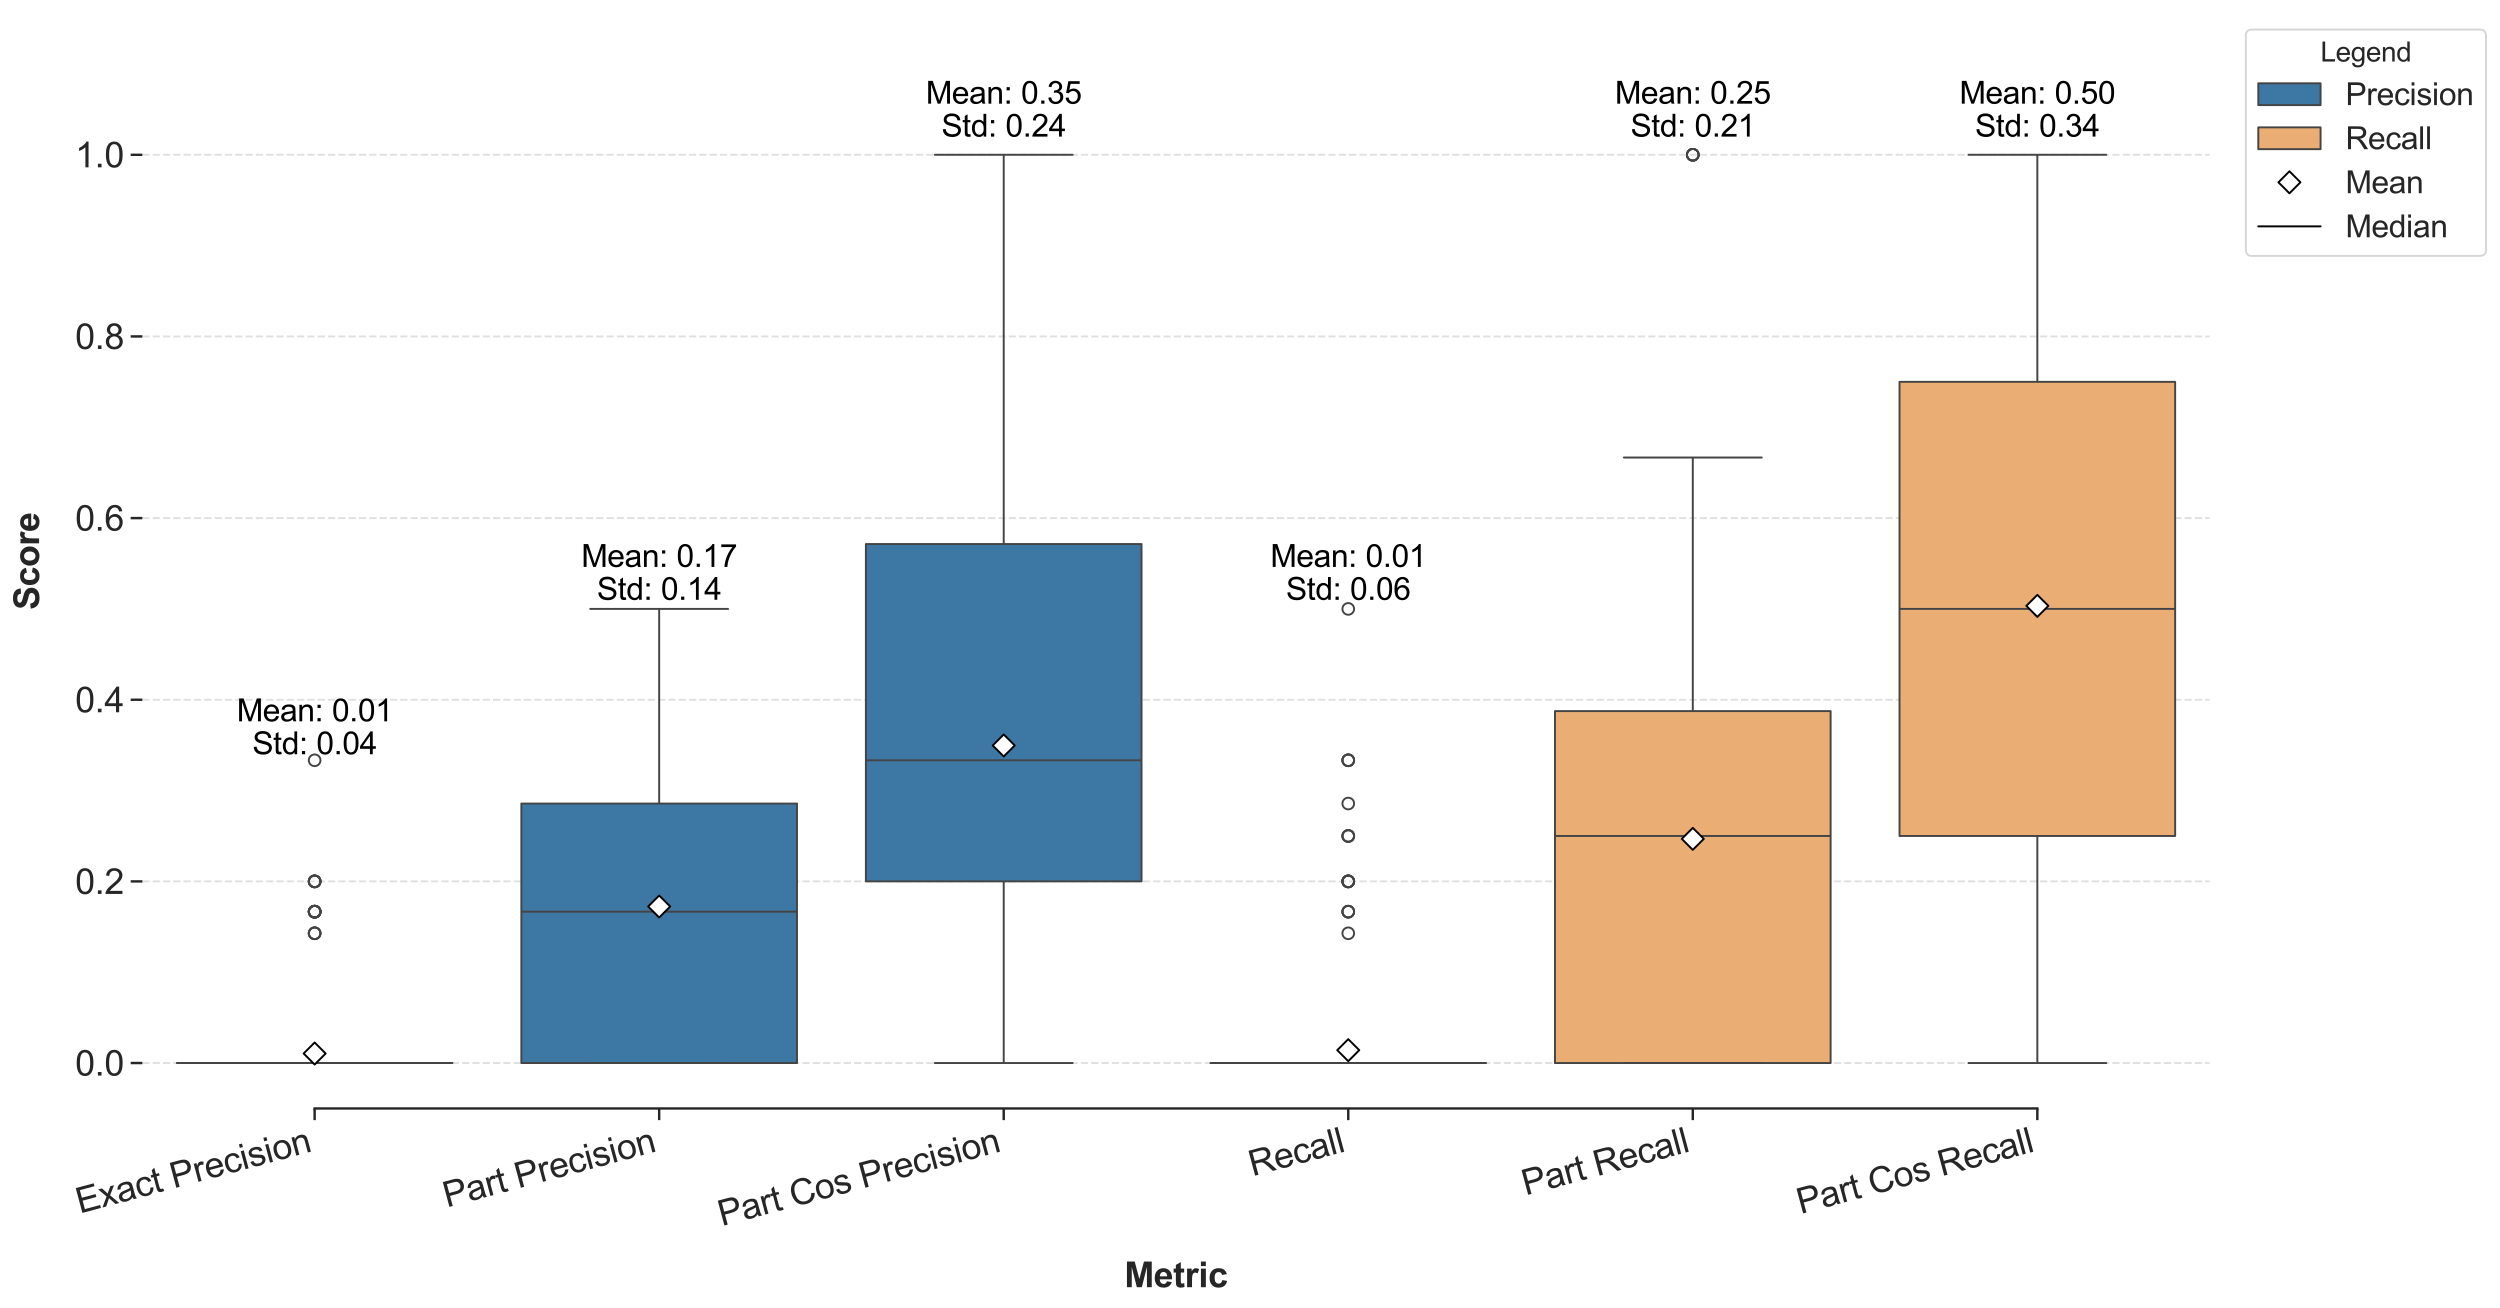 <?xml version="1.0" encoding="utf-8" standalone="no"?>
<!DOCTYPE svg PUBLIC "-//W3C//DTD SVG 1.1//EN"
  "http://www.w3.org/Graphics/SVG/1.1/DTD/svg11.dtd">
<svg xmlns:xlink="http://www.w3.org/1999/xlink" width="1284.678pt" height="672.217pt" viewBox="0 0 1284.678 672.217" xmlns="http://www.w3.org/2000/svg" version="1.1">
 <defs>
  <style type="text/css">*{stroke-linejoin: round; stroke-linecap: butt}</style>
 </defs>
 <g id="figure_1">
  <g id="patch_1">
   <path d="M 0 672.217 
L 1284.678 672.217 
L 1284.678 0 
L 0 0 
z
" style="fill: #ffffff"/>
  </g>
  <g id="axes_1">
   <g id="patch_2">
    <path d="M 73.156 569.603 
L 1135.452 569.603 
L 1135.452 7.2 
L 73.156 7.2 
z
" style="fill: #ffffff"/>
   </g>
   <g id="matplotlib.axis_1">
    <g id="xtick_1">
     <g id="line2d_1">
      <defs>
       <path id="m2de87db9da" d="M 0 0 
L 0 6 
" style="stroke: #262626; stroke-width: 1.25"/>
      </defs>
      <g>
       <use xlink:href="#m2de87db9da" x="161.681" y="569.603" style="fill: #262626; stroke: #262626; stroke-width: 1.25"/>
      </g>
     </g>
     <g id="text_1">
      <!-- Exact Precision -->
      <g style="fill: #262626" transform="translate(40.936 623.654) rotate(-15) scale(0.18 -0.18)">
       <defs>
        <path id="ArialMT-45" d="M 506 0 
L 506 4581 
L 3819 4581 
L 3819 4041 
L 1113 4041 
L 1113 2638 
L 3647 2638 
L 3647 2100 
L 1113 2100 
L 1113 541 
L 3925 541 
L 3925 0 
L 506 0 
z
" transform="scale(0.016)"/>
        <path id="ArialMT-78" d="M 47 0 
L 1259 1725 
L 138 3319 
L 841 3319 
L 1350 2541 
Q 1494 2319 1581 2169 
Q 1719 2375 1834 2534 
L 2394 3319 
L 3066 3319 
L 1919 1756 
L 3153 0 
L 2463 0 
L 1781 1031 
L 1600 1309 
L 728 0 
L 47 0 
z
" transform="scale(0.016)"/>
        <path id="ArialMT-61" d="M 2588 409 
Q 2275 144 1986 34 
Q 1697 -75 1366 -75 
Q 819 -75 525 192 
Q 231 459 231 875 
Q 231 1119 342 1320 
Q 453 1522 633 1644 
Q 813 1766 1038 1828 
Q 1203 1872 1538 1913 
Q 2219 1994 2541 2106 
Q 2544 2222 2544 2253 
Q 2544 2597 2384 2738 
Q 2169 2928 1744 2928 
Q 1347 2928 1158 2789 
Q 969 2650 878 2297 
L 328 2372 
Q 403 2725 575 2942 
Q 747 3159 1072 3276 
Q 1397 3394 1825 3394 
Q 2250 3394 2515 3294 
Q 2781 3194 2906 3042 
Q 3031 2891 3081 2659 
Q 3109 2516 3109 2141 
L 3109 1391 
Q 3109 606 3145 398 
Q 3181 191 3288 0 
L 2700 0 
Q 2613 175 2588 409 
z
M 2541 1666 
Q 2234 1541 1622 1453 
Q 1275 1403 1131 1340 
Q 988 1278 909 1158 
Q 831 1038 831 891 
Q 831 666 1001 516 
Q 1172 366 1500 366 
Q 1825 366 2078 508 
Q 2331 650 2450 897 
Q 2541 1088 2541 1459 
L 2541 1666 
z
" transform="scale(0.016)"/>
        <path id="ArialMT-63" d="M 2588 1216 
L 3141 1144 
Q 3050 572 2676 248 
Q 2303 -75 1759 -75 
Q 1078 -75 664 370 
Q 250 816 250 1647 
Q 250 2184 428 2587 
Q 606 2991 970 3192 
Q 1334 3394 1763 3394 
Q 2303 3394 2647 3120 
Q 2991 2847 3088 2344 
L 2541 2259 
Q 2463 2594 2264 2762 
Q 2066 2931 1784 2931 
Q 1359 2931 1093 2626 
Q 828 2322 828 1663 
Q 828 994 1084 691 
Q 1341 388 1753 388 
Q 2084 388 2306 591 
Q 2528 794 2588 1216 
z
" transform="scale(0.016)"/>
        <path id="ArialMT-74" d="M 1650 503 
L 1731 6 
Q 1494 -44 1306 -44 
Q 1000 -44 831 53 
Q 663 150 594 308 
Q 525 466 525 972 
L 525 2881 
L 113 2881 
L 113 3319 
L 525 3319 
L 525 4141 
L 1084 4478 
L 1084 3319 
L 1650 3319 
L 1650 2881 
L 1084 2881 
L 1084 941 
Q 1084 700 1114 631 
Q 1144 563 1211 522 
Q 1278 481 1403 481 
Q 1497 481 1650 503 
z
" transform="scale(0.016)"/>
        <path id="ArialMT-20" transform="scale(0.016)"/>
        <path id="ArialMT-50" d="M 494 0 
L 494 4581 
L 2222 4581 
Q 2678 4581 2919 4538 
Q 3256 4481 3484 4323 
Q 3713 4166 3852 3881 
Q 3991 3597 3991 3256 
Q 3991 2672 3619 2267 
Q 3247 1863 2275 1863 
L 1100 1863 
L 1100 0 
L 494 0 
z
M 1100 2403 
L 2284 2403 
Q 2872 2403 3119 2622 
Q 3366 2841 3366 3238 
Q 3366 3525 3220 3729 
Q 3075 3934 2838 4000 
Q 2684 4041 2272 4041 
L 1100 4041 
L 1100 2403 
z
" transform="scale(0.016)"/>
        <path id="ArialMT-72" d="M 416 0 
L 416 3319 
L 922 3319 
L 922 2816 
Q 1116 3169 1280 3281 
Q 1444 3394 1641 3394 
Q 1925 3394 2219 3213 
L 2025 2691 
Q 1819 2813 1613 2813 
Q 1428 2813 1281 2702 
Q 1134 2591 1072 2394 
Q 978 2094 978 1738 
L 978 0 
L 416 0 
z
" transform="scale(0.016)"/>
        <path id="ArialMT-65" d="M 2694 1069 
L 3275 997 
Q 3138 488 2766 206 
Q 2394 -75 1816 -75 
Q 1088 -75 661 373 
Q 234 822 234 1631 
Q 234 2469 665 2931 
Q 1097 3394 1784 3394 
Q 2450 3394 2872 2941 
Q 3294 2488 3294 1666 
Q 3294 1616 3291 1516 
L 816 1516 
Q 847 969 1125 678 
Q 1403 388 1819 388 
Q 2128 388 2347 550 
Q 2566 713 2694 1069 
z
M 847 1978 
L 2700 1978 
Q 2663 2397 2488 2606 
Q 2219 2931 1791 2931 
Q 1403 2931 1139 2672 
Q 875 2413 847 1978 
z
" transform="scale(0.016)"/>
        <path id="ArialMT-69" d="M 425 3934 
L 425 4581 
L 988 4581 
L 988 3934 
L 425 3934 
z
M 425 0 
L 425 3319 
L 988 3319 
L 988 0 
L 425 0 
z
" transform="scale(0.016)"/>
        <path id="ArialMT-73" d="M 197 991 
L 753 1078 
Q 800 744 1014 566 
Q 1228 388 1613 388 
Q 2000 388 2187 545 
Q 2375 703 2375 916 
Q 2375 1106 2209 1216 
Q 2094 1291 1634 1406 
Q 1016 1563 777 1677 
Q 538 1791 414 1992 
Q 291 2194 291 2438 
Q 291 2659 392 2848 
Q 494 3038 669 3163 
Q 800 3259 1026 3326 
Q 1253 3394 1513 3394 
Q 1903 3394 2198 3281 
Q 2494 3169 2634 2976 
Q 2775 2784 2828 2463 
L 2278 2388 
Q 2241 2644 2061 2787 
Q 1881 2931 1553 2931 
Q 1166 2931 1000 2803 
Q 834 2675 834 2503 
Q 834 2394 903 2306 
Q 972 2216 1119 2156 
Q 1203 2125 1616 2013 
Q 2213 1853 2448 1751 
Q 2684 1650 2818 1456 
Q 2953 1263 2953 975 
Q 2953 694 2789 445 
Q 2625 197 2315 61 
Q 2006 -75 1616 -75 
Q 969 -75 630 194 
Q 291 463 197 991 
z
" transform="scale(0.016)"/>
        <path id="ArialMT-6f" d="M 213 1659 
Q 213 2581 725 3025 
Q 1153 3394 1769 3394 
Q 2453 3394 2887 2945 
Q 3322 2497 3322 1706 
Q 3322 1066 3130 698 
Q 2938 331 2570 128 
Q 2203 -75 1769 -75 
Q 1072 -75 642 372 
Q 213 819 213 1659 
z
M 791 1659 
Q 791 1022 1069 705 
Q 1347 388 1769 388 
Q 2188 388 2466 706 
Q 2744 1025 2744 1678 
Q 2744 2294 2464 2611 
Q 2184 2928 1769 2928 
Q 1347 2928 1069 2612 
Q 791 2297 791 1659 
z
" transform="scale(0.016)"/>
        <path id="ArialMT-6e" d="M 422 0 
L 422 3319 
L 928 3319 
L 928 2847 
Q 1294 3394 1984 3394 
Q 2284 3394 2536 3286 
Q 2788 3178 2913 3003 
Q 3038 2828 3088 2588 
Q 3119 2431 3119 2041 
L 3119 0 
L 2556 0 
L 2556 2019 
Q 2556 2363 2490 2533 
Q 2425 2703 2258 2804 
Q 2091 2906 1866 2906 
Q 1506 2906 1245 2678 
Q 984 2450 984 1813 
L 984 0 
L 422 0 
z
" transform="scale(0.016)"/>
       </defs>
       <use xlink:href="#ArialMT-45"/>
       <use xlink:href="#ArialMT-78" transform="translate(66.699 0)"/>
       <use xlink:href="#ArialMT-61" transform="translate(116.699 0)"/>
       <use xlink:href="#ArialMT-63" transform="translate(172.314 0)"/>
       <use xlink:href="#ArialMT-74" transform="translate(222.314 0)"/>
       <use xlink:href="#ArialMT-20" transform="translate(250.098 0)"/>
       <use xlink:href="#ArialMT-50" transform="translate(277.881 0)"/>
       <use xlink:href="#ArialMT-72" transform="translate(344.58 0)"/>
       <use xlink:href="#ArialMT-65" transform="translate(377.881 0)"/>
       <use xlink:href="#ArialMT-63" transform="translate(433.496 0)"/>
       <use xlink:href="#ArialMT-69" transform="translate(483.496 0)"/>
       <use xlink:href="#ArialMT-73" transform="translate(505.713 0)"/>
       <use xlink:href="#ArialMT-69" transform="translate(555.713 0)"/>
       <use xlink:href="#ArialMT-6f" transform="translate(577.93 0)"/>
       <use xlink:href="#ArialMT-6e" transform="translate(633.545 0)"/>
      </g>
     </g>
    </g>
    <g id="xtick_2">
     <g id="line2d_2">
      <g>
       <use xlink:href="#m2de87db9da" x="338.73" y="569.603" style="fill: #262626; stroke: #262626; stroke-width: 1.25"/>
      </g>
     </g>
     <g id="text_2">
      <!-- Part Precision -->
      <g style="fill: #262626" transform="translate(229.583 620.546) rotate(-15) scale(0.18 -0.18)">
       <use xlink:href="#ArialMT-50"/>
       <use xlink:href="#ArialMT-61" transform="translate(66.699 0)"/>
       <use xlink:href="#ArialMT-72" transform="translate(122.314 0)"/>
       <use xlink:href="#ArialMT-74" transform="translate(155.615 0)"/>
       <use xlink:href="#ArialMT-20" transform="translate(183.398 0)"/>
       <use xlink:href="#ArialMT-50" transform="translate(211.182 0)"/>
       <use xlink:href="#ArialMT-72" transform="translate(277.881 0)"/>
       <use xlink:href="#ArialMT-65" transform="translate(311.182 0)"/>
       <use xlink:href="#ArialMT-63" transform="translate(366.797 0)"/>
       <use xlink:href="#ArialMT-69" transform="translate(416.797 0)"/>
       <use xlink:href="#ArialMT-73" transform="translate(439.014 0)"/>
       <use xlink:href="#ArialMT-69" transform="translate(489.014 0)"/>
       <use xlink:href="#ArialMT-6f" transform="translate(511.23 0)"/>
       <use xlink:href="#ArialMT-6e" transform="translate(566.846 0)"/>
      </g>
     </g>
    </g>
    <g id="xtick_3">
     <g id="line2d_3">
      <g>
       <use xlink:href="#m2de87db9da" x="515.78" y="569.603" style="fill: #262626; stroke: #262626; stroke-width: 1.25"/>
      </g>
     </g>
     <g id="text_3">
      <!-- Part Cos Precision -->
      <g style="fill: #262626" transform="translate(370.884 630.125) rotate(-15) scale(0.18 -0.18)">
       <defs>
        <path id="ArialMT-43" d="M 3763 1606 
L 4369 1453 
Q 4178 706 3683 314 
Q 3188 -78 2472 -78 
Q 1731 -78 1267 223 
Q 803 525 561 1097 
Q 319 1669 319 2325 
Q 319 3041 592 3573 
Q 866 4106 1370 4382 
Q 1875 4659 2481 4659 
Q 3169 4659 3637 4309 
Q 4106 3959 4291 3325 
L 3694 3184 
Q 3534 3684 3231 3912 
Q 2928 4141 2469 4141 
Q 1941 4141 1586 3887 
Q 1231 3634 1087 3207 
Q 944 2781 944 2328 
Q 944 1744 1114 1308 
Q 1284 872 1643 656 
Q 2003 441 2422 441 
Q 2931 441 3284 734 
Q 3638 1028 3763 1606 
z
" transform="scale(0.016)"/>
       </defs>
       <use xlink:href="#ArialMT-50"/>
       <use xlink:href="#ArialMT-61" transform="translate(66.699 0)"/>
       <use xlink:href="#ArialMT-72" transform="translate(122.314 0)"/>
       <use xlink:href="#ArialMT-74" transform="translate(155.615 0)"/>
       <use xlink:href="#ArialMT-20" transform="translate(183.398 0)"/>
       <use xlink:href="#ArialMT-43" transform="translate(211.182 0)"/>
       <use xlink:href="#ArialMT-6f" transform="translate(283.398 0)"/>
       <use xlink:href="#ArialMT-73" transform="translate(339.014 0)"/>
       <use xlink:href="#ArialMT-20" transform="translate(389.014 0)"/>
       <use xlink:href="#ArialMT-50" transform="translate(416.797 0)"/>
       <use xlink:href="#ArialMT-72" transform="translate(483.496 0)"/>
       <use xlink:href="#ArialMT-65" transform="translate(516.797 0)"/>
       <use xlink:href="#ArialMT-63" transform="translate(572.412 0)"/>
       <use xlink:href="#ArialMT-69" transform="translate(622.412 0)"/>
       <use xlink:href="#ArialMT-73" transform="translate(644.629 0)"/>
       <use xlink:href="#ArialMT-69" transform="translate(694.629 0)"/>
       <use xlink:href="#ArialMT-6f" transform="translate(716.846 0)"/>
       <use xlink:href="#ArialMT-6e" transform="translate(772.461 0)"/>
      </g>
     </g>
    </g>
    <g id="xtick_4">
     <g id="line2d_4">
      <g>
       <use xlink:href="#m2de87db9da" x="692.829" y="569.603" style="fill: #262626; stroke: #262626; stroke-width: 1.25"/>
      </g>
     </g>
     <g id="text_4">
      <!-- Recall -->
      <g style="fill: #262626" transform="translate(643.59 604.494) rotate(-15) scale(0.18 -0.18)">
       <defs>
        <path id="ArialMT-52" d="M 503 0 
L 503 4581 
L 2534 4581 
Q 3147 4581 3465 4457 
Q 3784 4334 3975 4021 
Q 4166 3709 4166 3331 
Q 4166 2844 3850 2509 
Q 3534 2175 2875 2084 
Q 3116 1969 3241 1856 
Q 3506 1613 3744 1247 
L 4541 0 
L 3778 0 
L 3172 953 
Q 2906 1366 2734 1584 
Q 2563 1803 2427 1890 
Q 2291 1978 2150 2013 
Q 2047 2034 1813 2034 
L 1109 2034 
L 1109 0 
L 503 0 
z
M 1109 2559 
L 2413 2559 
Q 2828 2559 3062 2645 
Q 3297 2731 3419 2920 
Q 3541 3109 3541 3331 
Q 3541 3656 3305 3865 
Q 3069 4075 2559 4075 
L 1109 4075 
L 1109 2559 
z
" transform="scale(0.016)"/>
        <path id="ArialMT-6c" d="M 409 0 
L 409 4581 
L 972 4581 
L 972 0 
L 409 0 
z
" transform="scale(0.016)"/>
       </defs>
       <use xlink:href="#ArialMT-52"/>
       <use xlink:href="#ArialMT-65" transform="translate(72.217 0)"/>
       <use xlink:href="#ArialMT-63" transform="translate(127.832 0)"/>
       <use xlink:href="#ArialMT-61" transform="translate(177.832 0)"/>
       <use xlink:href="#ArialMT-6c" transform="translate(233.447 0)"/>
       <use xlink:href="#ArialMT-6c" transform="translate(255.664 0)"/>
      </g>
     </g>
    </g>
    <g id="xtick_5">
     <g id="line2d_5">
      <g>
       <use xlink:href="#m2de87db9da" x="869.878" y="569.603" style="fill: #262626; stroke: #262626; stroke-width: 1.25"/>
      </g>
     </g>
     <g id="text_5">
      <!-- Part Recall -->
      <g style="fill: #262626" transform="translate(783.923 614.332) rotate(-15) scale(0.18 -0.18)">
       <use xlink:href="#ArialMT-50"/>
       <use xlink:href="#ArialMT-61" transform="translate(66.699 0)"/>
       <use xlink:href="#ArialMT-72" transform="translate(122.314 0)"/>
       <use xlink:href="#ArialMT-74" transform="translate(155.615 0)"/>
       <use xlink:href="#ArialMT-20" transform="translate(183.398 0)"/>
       <use xlink:href="#ArialMT-52" transform="translate(211.182 0)"/>
       <use xlink:href="#ArialMT-65" transform="translate(283.398 0)"/>
       <use xlink:href="#ArialMT-63" transform="translate(339.014 0)"/>
       <use xlink:href="#ArialMT-61" transform="translate(389.014 0)"/>
       <use xlink:href="#ArialMT-6c" transform="translate(444.629 0)"/>
       <use xlink:href="#ArialMT-6c" transform="translate(466.846 0)"/>
      </g>
     </g>
    </g>
    <g id="xtick_6">
     <g id="line2d_6">
      <g>
       <use xlink:href="#m2de87db9da" x="1046.928" y="569.603" style="fill: #262626; stroke: #262626; stroke-width: 1.25"/>
      </g>
     </g>
     <g id="text_6">
      <!-- Part Cos Recall -->
      <g style="fill: #262626" transform="translate(925.224 623.911) rotate(-15) scale(0.18 -0.18)">
       <use xlink:href="#ArialMT-50"/>
       <use xlink:href="#ArialMT-61" transform="translate(66.699 0)"/>
       <use xlink:href="#ArialMT-72" transform="translate(122.314 0)"/>
       <use xlink:href="#ArialMT-74" transform="translate(155.615 0)"/>
       <use xlink:href="#ArialMT-20" transform="translate(183.398 0)"/>
       <use xlink:href="#ArialMT-43" transform="translate(211.182 0)"/>
       <use xlink:href="#ArialMT-6f" transform="translate(283.398 0)"/>
       <use xlink:href="#ArialMT-73" transform="translate(339.014 0)"/>
       <use xlink:href="#ArialMT-20" transform="translate(389.014 0)"/>
       <use xlink:href="#ArialMT-52" transform="translate(416.797 0)"/>
       <use xlink:href="#ArialMT-65" transform="translate(489.014 0)"/>
       <use xlink:href="#ArialMT-63" transform="translate(544.629 0)"/>
       <use xlink:href="#ArialMT-61" transform="translate(594.629 0)"/>
       <use xlink:href="#ArialMT-6c" transform="translate(650.244 0)"/>
       <use xlink:href="#ArialMT-6c" transform="translate(672.461 0)"/>
      </g>
     </g>
    </g>
    <g id="text_7">
     <!-- Metric -->
     <g style="fill: #262626" transform="translate(577.798 661.465) scale(0.18 -0.18)">
      <defs>
       <path id="Arial-BoldMT-4d" d="M 453 0 
L 453 4581 
L 1838 4581 
L 2669 1456 
L 3491 4581 
L 4878 4581 
L 4878 0 
L 4019 0 
L 4019 3606 
L 3109 0 
L 2219 0 
L 1313 3606 
L 1313 0 
L 453 0 
z
" transform="scale(0.016)"/>
       <path id="Arial-BoldMT-65" d="M 2381 1056 
L 3256 909 
Q 3088 428 2723 176 
Q 2359 -75 1813 -75 
Q 947 -75 531 491 
Q 203 944 203 1634 
Q 203 2459 634 2926 
Q 1066 3394 1725 3394 
Q 2466 3394 2894 2905 
Q 3322 2416 3303 1406 
L 1103 1406 
Q 1113 1016 1316 798 
Q 1519 581 1822 581 
Q 2028 581 2168 693 
Q 2309 806 2381 1056 
z
M 2431 1944 
Q 2422 2325 2234 2523 
Q 2047 2722 1778 2722 
Q 1491 2722 1303 2513 
Q 1116 2303 1119 1944 
L 2431 1944 
z
" transform="scale(0.016)"/>
       <path id="Arial-BoldMT-74" d="M 1981 3319 
L 1981 2619 
L 1381 2619 
L 1381 1281 
Q 1381 875 1398 808 
Q 1416 741 1477 697 
Q 1538 653 1625 653 
Q 1747 653 1978 738 
L 2053 56 
Q 1747 -75 1359 -75 
Q 1122 -75 931 4 
Q 741 84 652 211 
Q 563 338 528 553 
Q 500 706 500 1172 
L 500 2619 
L 97 2619 
L 97 3319 
L 500 3319 
L 500 3978 
L 1381 4491 
L 1381 3319 
L 1981 3319 
z
" transform="scale(0.016)"/>
       <path id="Arial-BoldMT-72" d="M 1300 0 
L 422 0 
L 422 3319 
L 1238 3319 
L 1238 2847 
Q 1447 3181 1614 3287 
Q 1781 3394 1994 3394 
Q 2294 3394 2572 3228 
L 2300 2463 
Q 2078 2606 1888 2606 
Q 1703 2606 1575 2504 
Q 1447 2403 1373 2137 
Q 1300 1872 1300 1025 
L 1300 0 
z
" transform="scale(0.016)"/>
       <path id="Arial-BoldMT-69" d="M 459 3769 
L 459 4581 
L 1338 4581 
L 1338 3769 
L 459 3769 
z
M 459 0 
L 459 3319 
L 1338 3319 
L 1338 0 
L 459 0 
z
" transform="scale(0.016)"/>
       <path id="Arial-BoldMT-63" d="M 3353 2338 
L 2488 2181 
Q 2444 2441 2289 2572 
Q 2134 2703 1888 2703 
Q 1559 2703 1364 2476 
Q 1169 2250 1169 1719 
Q 1169 1128 1367 884 
Q 1566 641 1900 641 
Q 2150 641 2309 783 
Q 2469 925 2534 1272 
L 3397 1125 
Q 3263 531 2881 228 
Q 2500 -75 1859 -75 
Q 1131 -75 698 384 
Q 266 844 266 1656 
Q 266 2478 700 2936 
Q 1134 3394 1875 3394 
Q 2481 3394 2839 3133 
Q 3197 2872 3353 2338 
z
" transform="scale(0.016)"/>
      </defs>
      <use xlink:href="#Arial-BoldMT-4d"/>
      <use xlink:href="#Arial-BoldMT-65" transform="translate(83.301 0)"/>
      <use xlink:href="#Arial-BoldMT-74" transform="translate(138.916 0)"/>
      <use xlink:href="#Arial-BoldMT-72" transform="translate(172.217 0)"/>
      <use xlink:href="#Arial-BoldMT-69" transform="translate(211.133 0)"/>
      <use xlink:href="#Arial-BoldMT-63" transform="translate(238.916 0)"/>
     </g>
    </g>
   </g>
   <g id="matplotlib.axis_2">
    <g id="ytick_1">
     <g id="line2d_7">
      <path d="M 73.156 546.267 
L 1135.452 546.267 
" clip-path="url(#pbebface3da)" style="fill: none; stroke-dasharray: 3.7,1.6; stroke-dashoffset: 0; stroke: #d3d3d3; stroke-opacity: 0.7"/>
     </g>
     <g id="line2d_8">
      <defs>
       <path id="m061eb8613c" d="M 0 0 
L -6 0 
" style="stroke: #262626; stroke-width: 1.25"/>
      </defs>
      <g>
       <use xlink:href="#m061eb8613c" x="73.156" y="546.267" style="fill: #262626; stroke: #262626; stroke-width: 1.25"/>
      </g>
     </g>
     <g id="text_8">
      <!-- 0.0 -->
      <g style="fill: #262626" transform="translate(38.636 552.709) scale(0.18 -0.18)">
       <defs>
        <path id="ArialMT-30" d="M 266 2259 
Q 266 3072 433 3567 
Q 600 4063 929 4331 
Q 1259 4600 1759 4600 
Q 2128 4600 2406 4451 
Q 2684 4303 2865 4023 
Q 3047 3744 3150 3342 
Q 3253 2941 3253 2259 
Q 3253 1453 3087 958 
Q 2922 463 2592 192 
Q 2263 -78 1759 -78 
Q 1097 -78 719 397 
Q 266 969 266 2259 
z
M 844 2259 
Q 844 1131 1108 757 
Q 1372 384 1759 384 
Q 2147 384 2411 759 
Q 2675 1134 2675 2259 
Q 2675 3391 2411 3762 
Q 2147 4134 1753 4134 
Q 1366 4134 1134 3806 
Q 844 3388 844 2259 
z
" transform="scale(0.016)"/>
        <path id="ArialMT-2e" d="M 581 0 
L 581 641 
L 1222 641 
L 1222 0 
L 581 0 
z
" transform="scale(0.016)"/>
       </defs>
       <use xlink:href="#ArialMT-30"/>
       <use xlink:href="#ArialMT-2e" transform="translate(55.615 0)"/>
       <use xlink:href="#ArialMT-30" transform="translate(83.398 0)"/>
      </g>
     </g>
    </g>
    <g id="ytick_2">
     <g id="line2d_9">
      <path d="M 73.156 452.922 
L 1135.452 452.922 
" clip-path="url(#pbebface3da)" style="fill: none; stroke-dasharray: 3.7,1.6; stroke-dashoffset: 0; stroke: #d3d3d3; stroke-opacity: 0.7"/>
     </g>
     <g id="line2d_10">
      <g>
       <use xlink:href="#m061eb8613c" x="73.156" y="452.922" style="fill: #262626; stroke: #262626; stroke-width: 1.25"/>
      </g>
     </g>
     <g id="text_9">
      <!-- 0.2 -->
      <g style="fill: #262626" transform="translate(38.636 459.364) scale(0.18 -0.18)">
       <defs>
        <path id="ArialMT-32" d="M 3222 541 
L 3222 0 
L 194 0 
Q 188 203 259 391 
Q 375 700 629 1000 
Q 884 1300 1366 1694 
Q 2113 2306 2375 2664 
Q 2638 3022 2638 3341 
Q 2638 3675 2398 3904 
Q 2159 4134 1775 4134 
Q 1369 4134 1125 3890 
Q 881 3647 878 3216 
L 300 3275 
Q 359 3922 746 4261 
Q 1134 4600 1788 4600 
Q 2447 4600 2831 4234 
Q 3216 3869 3216 3328 
Q 3216 3053 3103 2787 
Q 2991 2522 2730 2228 
Q 2469 1934 1863 1422 
Q 1356 997 1212 845 
Q 1069 694 975 541 
L 3222 541 
z
" transform="scale(0.016)"/>
       </defs>
       <use xlink:href="#ArialMT-30"/>
       <use xlink:href="#ArialMT-2e" transform="translate(55.615 0)"/>
       <use xlink:href="#ArialMT-32" transform="translate(83.398 0)"/>
      </g>
     </g>
    </g>
    <g id="ytick_3">
     <g id="line2d_11">
      <path d="M 73.156 359.577 
L 1135.452 359.577 
" clip-path="url(#pbebface3da)" style="fill: none; stroke-dasharray: 3.7,1.6; stroke-dashoffset: 0; stroke: #d3d3d3; stroke-opacity: 0.7"/>
     </g>
     <g id="line2d_12">
      <g>
       <use xlink:href="#m061eb8613c" x="73.156" y="359.577" style="fill: #262626; stroke: #262626; stroke-width: 1.25"/>
      </g>
     </g>
     <g id="text_10">
      <!-- 0.4 -->
      <g style="fill: #262626" transform="translate(38.636 366.019) scale(0.18 -0.18)">
       <defs>
        <path id="ArialMT-34" d="M 2069 0 
L 2069 1097 
L 81 1097 
L 81 1613 
L 2172 4581 
L 2631 4581 
L 2631 1613 
L 3250 1613 
L 3250 1097 
L 2631 1097 
L 2631 0 
L 2069 0 
z
M 2069 1613 
L 2069 3678 
L 634 1613 
L 2069 1613 
z
" transform="scale(0.016)"/>
       </defs>
       <use xlink:href="#ArialMT-30"/>
       <use xlink:href="#ArialMT-2e" transform="translate(55.615 0)"/>
       <use xlink:href="#ArialMT-34" transform="translate(83.398 0)"/>
      </g>
     </g>
    </g>
    <g id="ytick_4">
     <g id="line2d_13">
      <path d="M 73.156 266.232 
L 1135.452 266.232 
" clip-path="url(#pbebface3da)" style="fill: none; stroke-dasharray: 3.7,1.6; stroke-dashoffset: 0; stroke: #d3d3d3; stroke-opacity: 0.7"/>
     </g>
     <g id="line2d_14">
      <g>
       <use xlink:href="#m061eb8613c" x="73.156" y="266.232" style="fill: #262626; stroke: #262626; stroke-width: 1.25"/>
      </g>
     </g>
     <g id="text_11">
      <!-- 0.6 -->
      <g style="fill: #262626" transform="translate(38.636 272.674) scale(0.18 -0.18)">
       <defs>
        <path id="ArialMT-36" d="M 3184 3459 
L 2625 3416 
Q 2550 3747 2413 3897 
Q 2184 4138 1850 4138 
Q 1581 4138 1378 3988 
Q 1113 3794 959 3422 
Q 806 3050 800 2363 
Q 1003 2672 1297 2822 
Q 1591 2972 1913 2972 
Q 2475 2972 2870 2558 
Q 3266 2144 3266 1488 
Q 3266 1056 3080 686 
Q 2894 316 2569 119 
Q 2244 -78 1831 -78 
Q 1128 -78 684 439 
Q 241 956 241 2144 
Q 241 3472 731 4075 
Q 1159 4600 1884 4600 
Q 2425 4600 2770 4297 
Q 3116 3994 3184 3459 
z
M 888 1484 
Q 888 1194 1011 928 
Q 1134 663 1356 523 
Q 1578 384 1822 384 
Q 2178 384 2434 671 
Q 2691 959 2691 1453 
Q 2691 1928 2437 2201 
Q 2184 2475 1800 2475 
Q 1419 2475 1153 2201 
Q 888 1928 888 1484 
z
" transform="scale(0.016)"/>
       </defs>
       <use xlink:href="#ArialMT-30"/>
       <use xlink:href="#ArialMT-2e" transform="translate(55.615 0)"/>
       <use xlink:href="#ArialMT-36" transform="translate(83.398 0)"/>
      </g>
     </g>
    </g>
    <g id="ytick_5">
     <g id="line2d_15">
      <path d="M 73.156 172.887 
L 1135.452 172.887 
" clip-path="url(#pbebface3da)" style="fill: none; stroke-dasharray: 3.7,1.6; stroke-dashoffset: 0; stroke: #d3d3d3; stroke-opacity: 0.7"/>
     </g>
     <g id="line2d_16">
      <g>
       <use xlink:href="#m061eb8613c" x="73.156" y="172.887" style="fill: #262626; stroke: #262626; stroke-width: 1.25"/>
      </g>
     </g>
     <g id="text_12">
      <!-- 0.8 -->
      <g style="fill: #262626" transform="translate(38.636 179.329) scale(0.18 -0.18)">
       <defs>
        <path id="ArialMT-38" d="M 1131 2484 
Q 781 2613 612 2850 
Q 444 3088 444 3419 
Q 444 3919 803 4259 
Q 1163 4600 1759 4600 
Q 2359 4600 2725 4251 
Q 3091 3903 3091 3403 
Q 3091 3084 2923 2848 
Q 2756 2613 2416 2484 
Q 2838 2347 3058 2040 
Q 3278 1734 3278 1309 
Q 3278 722 2862 322 
Q 2447 -78 1769 -78 
Q 1091 -78 675 323 
Q 259 725 259 1325 
Q 259 1772 486 2073 
Q 713 2375 1131 2484 
z
M 1019 3438 
Q 1019 3113 1228 2906 
Q 1438 2700 1772 2700 
Q 2097 2700 2305 2904 
Q 2513 3109 2513 3406 
Q 2513 3716 2298 3927 
Q 2084 4138 1766 4138 
Q 1444 4138 1231 3931 
Q 1019 3725 1019 3438 
z
M 838 1322 
Q 838 1081 952 856 
Q 1066 631 1291 507 
Q 1516 384 1775 384 
Q 2178 384 2440 643 
Q 2703 903 2703 1303 
Q 2703 1709 2433 1975 
Q 2163 2241 1756 2241 
Q 1359 2241 1098 1978 
Q 838 1716 838 1322 
z
" transform="scale(0.016)"/>
       </defs>
       <use xlink:href="#ArialMT-30"/>
       <use xlink:href="#ArialMT-2e" transform="translate(55.615 0)"/>
       <use xlink:href="#ArialMT-38" transform="translate(83.398 0)"/>
      </g>
     </g>
    </g>
    <g id="ytick_6">
     <g id="line2d_17">
      <path d="M 73.156 79.542 
L 1135.452 79.542 
" clip-path="url(#pbebface3da)" style="fill: none; stroke-dasharray: 3.7,1.6; stroke-dashoffset: 0; stroke: #d3d3d3; stroke-opacity: 0.7"/>
     </g>
     <g id="line2d_18">
      <g>
       <use xlink:href="#m061eb8613c" x="73.156" y="79.542" style="fill: #262626; stroke: #262626; stroke-width: 1.25"/>
      </g>
     </g>
     <g id="text_13">
      <!-- 1.0 -->
      <g style="fill: #262626" transform="translate(38.636 85.984) scale(0.18 -0.18)">
       <defs>
        <path id="ArialMT-31" d="M 2384 0 
L 1822 0 
L 1822 3584 
Q 1619 3391 1289 3197 
Q 959 3003 697 2906 
L 697 3450 
Q 1169 3672 1522 3987 
Q 1875 4303 2022 4600 
L 2384 4600 
L 2384 0 
z
" transform="scale(0.016)"/>
       </defs>
       <use xlink:href="#ArialMT-31"/>
       <use xlink:href="#ArialMT-2e" transform="translate(55.615 0)"/>
       <use xlink:href="#ArialMT-30" transform="translate(83.398 0)"/>
      </g>
     </g>
    </g>
    <g id="text_14">
     <!-- Score -->
     <g style="fill: #262626" transform="translate(20.084 313.415) rotate(-90) scale(0.18 -0.18)">
      <defs>
       <path id="Arial-BoldMT-53" d="M 231 1491 
L 1131 1578 
Q 1213 1125 1461 912 
Q 1709 700 2131 700 
Q 2578 700 2804 889 
Q 3031 1078 3031 1331 
Q 3031 1494 2936 1608 
Q 2841 1722 2603 1806 
Q 2441 1863 1863 2006 
Q 1119 2191 819 2459 
Q 397 2838 397 3381 
Q 397 3731 595 4036 
Q 794 4341 1167 4500 
Q 1541 4659 2069 4659 
Q 2931 4659 3367 4281 
Q 3803 3903 3825 3272 
L 2900 3231 
Q 2841 3584 2645 3739 
Q 2450 3894 2059 3894 
Q 1656 3894 1428 3728 
Q 1281 3622 1281 3444 
Q 1281 3281 1419 3166 
Q 1594 3019 2269 2859 
Q 2944 2700 3267 2529 
Q 3591 2359 3773 2064 
Q 3956 1769 3956 1334 
Q 3956 941 3737 597 
Q 3519 253 3119 86 
Q 2719 -81 2122 -81 
Q 1253 -81 787 320 
Q 322 722 231 1491 
z
" transform="scale(0.016)"/>
       <path id="Arial-BoldMT-6f" d="M 256 1706 
Q 256 2144 472 2553 
Q 688 2963 1083 3178 
Q 1478 3394 1966 3394 
Q 2719 3394 3200 2905 
Q 3681 2416 3681 1669 
Q 3681 916 3195 420 
Q 2709 -75 1972 -75 
Q 1516 -75 1102 131 
Q 688 338 472 736 
Q 256 1134 256 1706 
z
M 1156 1659 
Q 1156 1166 1390 903 
Q 1625 641 1969 641 
Q 2313 641 2545 903 
Q 2778 1166 2778 1666 
Q 2778 2153 2545 2415 
Q 2313 2678 1969 2678 
Q 1625 2678 1390 2415 
Q 1156 2153 1156 1659 
z
" transform="scale(0.016)"/>
      </defs>
      <use xlink:href="#Arial-BoldMT-53"/>
      <use xlink:href="#Arial-BoldMT-63" transform="translate(66.699 0)"/>
      <use xlink:href="#Arial-BoldMT-6f" transform="translate(122.314 0)"/>
      <use xlink:href="#Arial-BoldMT-72" transform="translate(183.398 0)"/>
      <use xlink:href="#Arial-BoldMT-65" transform="translate(222.314 0)"/>
     </g>
    </g>
   </g>
   <g id="patch_3">
    <path d="M 161.681 546.267 
L 161.681 546.267 
L 161.681 546.267 
L 161.681 546.267 
z
" clip-path="url(#pbebface3da)" style="fill: #3d78a5; stroke: #444444; stroke-linejoin: miter"/>
   </g>
   <g id="patch_4">
    <path d="M 161.681 546.267 
L 161.681 546.267 
L 161.681 546.267 
L 161.681 546.267 
z
" clip-path="url(#pbebface3da)" style="fill: #eaae75; stroke: #444444; stroke-linejoin: miter"/>
   </g>
   <g id="patch_5">
    <path d="M 90.861 546.267 
L 232.501 546.267 
L 232.501 546.267 
L 90.861 546.267 
L 90.861 546.267 
z
" clip-path="url(#pbebface3da)" style="fill: #3d78a5; stroke: #444444; stroke-linejoin: miter"/>
   </g>
   <g id="line2d_19">
    <path d="M 161.681 546.267 
L 161.681 546.267 
" clip-path="url(#pbebface3da)" style="fill: none; stroke: #444444"/>
   </g>
   <g id="line2d_20">
    <path d="M 161.681 546.267 
L 161.681 546.267 
" clip-path="url(#pbebface3da)" style="fill: none; stroke: #444444"/>
   </g>
   <g id="line2d_21">
    <path d="M 126.271 546.267 
L 197.091 546.267 
" clip-path="url(#pbebface3da)" style="fill: none; stroke: #444444; stroke-linecap: round"/>
   </g>
   <g id="line2d_22">
    <path d="M 126.271 546.267 
L 197.091 546.267 
" clip-path="url(#pbebface3da)" style="fill: none; stroke: #444444; stroke-linecap: round"/>
   </g>
   <g id="line2d_23">
    <defs>
     <path id="m9c46cd55c3" d="M 0 3 
C 0.796 3 1.559 2.684 2.121 2.121 
C 2.684 1.559 3 0.796 3 0 
C 3 -0.796 2.684 -1.559 2.121 -2.121 
C 1.559 -2.684 0.796 -3 0 -3 
C -0.796 -3 -1.559 -2.684 -2.121 -2.121 
C -2.684 -1.559 -3 -0.796 -3 0 
C -3 0.796 -2.684 1.559 -2.121 2.121 
C -1.559 2.684 -0.796 3 0 3 
z
" style="stroke: #444444"/>
    </defs>
    <g clip-path="url(#pbebface3da)">
     <use xlink:href="#m9c46cd55c3" x="161.681" y="468.48" style="fill-opacity: 0; stroke: #444444"/>
     <use xlink:href="#m9c46cd55c3" x="161.681" y="452.922" style="fill-opacity: 0; stroke: #444444"/>
     <use xlink:href="#m9c46cd55c3" x="161.681" y="468.48" style="fill-opacity: 0; stroke: #444444"/>
     <use xlink:href="#m9c46cd55c3" x="161.681" y="452.922" style="fill-opacity: 0; stroke: #444444"/>
     <use xlink:href="#m9c46cd55c3" x="161.681" y="452.922" style="fill-opacity: 0; stroke: #444444"/>
     <use xlink:href="#m9c46cd55c3" x="161.681" y="452.922" style="fill-opacity: 0; stroke: #444444"/>
     <use xlink:href="#m9c46cd55c3" x="161.681" y="479.592" style="fill-opacity: 0; stroke: #444444"/>
     <use xlink:href="#m9c46cd55c3" x="161.681" y="468.48" style="fill-opacity: 0; stroke: #444444"/>
     <use xlink:href="#m9c46cd55c3" x="161.681" y="468.48" style="fill-opacity: 0; stroke: #444444"/>
     <use xlink:href="#m9c46cd55c3" x="161.681" y="479.592" style="fill-opacity: 0; stroke: #444444"/>
     <use xlink:href="#m9c46cd55c3" x="161.681" y="468.48" style="fill-opacity: 0; stroke: #444444"/>
     <use xlink:href="#m9c46cd55c3" x="161.681" y="468.48" style="fill-opacity: 0; stroke: #444444"/>
     <use xlink:href="#m9c46cd55c3" x="161.681" y="390.692" style="fill-opacity: 0; stroke: #444444"/>
     <use xlink:href="#m9c46cd55c3" x="161.681" y="452.922" style="fill-opacity: 0; stroke: #444444"/>
     <use xlink:href="#m9c46cd55c3" x="161.681" y="468.48" style="fill-opacity: 0; stroke: #444444"/>
     <use xlink:href="#m9c46cd55c3" x="161.681" y="468.48" style="fill-opacity: 0; stroke: #444444"/>
     <use xlink:href="#m9c46cd55c3" x="161.681" y="479.592" style="fill-opacity: 0; stroke: #444444"/>
    </g>
   </g>
   <g id="patch_6">
    <path d="M 267.911 546.267 
L 409.55 546.267 
L 409.55 412.917 
L 267.911 412.917 
L 267.911 546.267 
z
" clip-path="url(#pbebface3da)" style="fill: #3d78a5; stroke: #444444; stroke-linejoin: miter"/>
   </g>
   <g id="line2d_24">
    <path d="M 338.73 546.267 
L 338.73 546.267 
" clip-path="url(#pbebface3da)" style="fill: none; stroke: #444444"/>
   </g>
   <g id="line2d_25">
    <path d="M 338.73 412.917 
L 338.73 312.905 
" clip-path="url(#pbebface3da)" style="fill: none; stroke: #444444"/>
   </g>
   <g id="line2d_26">
    <path d="M 303.32 546.267 
L 374.14 546.267 
" clip-path="url(#pbebface3da)" style="fill: none; stroke: #444444; stroke-linecap: round"/>
   </g>
   <g id="line2d_27">
    <path d="M 303.32 312.905 
L 374.14 312.905 
" clip-path="url(#pbebface3da)" style="fill: none; stroke: #444444; stroke-linecap: round"/>
   </g>
   <g id="line2d_28"/>
   <g id="patch_7">
    <path d="M 444.96 452.922 
L 586.599 452.922 
L 586.599 279.567 
L 444.96 279.567 
L 444.96 452.922 
z
" clip-path="url(#pbebface3da)" style="fill: #3d78a5; stroke: #444444; stroke-linejoin: miter"/>
   </g>
   <g id="line2d_29">
    <path d="M 515.78 452.922 
L 515.78 546.267 
" clip-path="url(#pbebface3da)" style="fill: none; stroke: #444444"/>
   </g>
   <g id="line2d_30">
    <path d="M 515.78 279.567 
L 515.78 79.542 
" clip-path="url(#pbebface3da)" style="fill: none; stroke: #444444"/>
   </g>
   <g id="line2d_31">
    <path d="M 480.37 546.267 
L 551.189 546.267 
" clip-path="url(#pbebface3da)" style="fill: none; stroke: #444444; stroke-linecap: round"/>
   </g>
   <g id="line2d_32">
    <path d="M 480.37 79.542 
L 551.189 79.542 
" clip-path="url(#pbebface3da)" style="fill: none; stroke: #444444; stroke-linecap: round"/>
   </g>
   <g id="line2d_33"/>
   <g id="patch_8">
    <path d="M 622.009 546.267 
L 763.649 546.267 
L 763.649 546.267 
L 622.009 546.267 
L 622.009 546.267 
z
" clip-path="url(#pbebface3da)" style="fill: #eaae75; stroke: #444444; stroke-linejoin: miter"/>
   </g>
   <g id="line2d_34">
    <path d="M 692.829 546.267 
L 692.829 546.267 
" clip-path="url(#pbebface3da)" style="fill: none; stroke: #444444"/>
   </g>
   <g id="line2d_35">
    <path d="M 692.829 546.267 
L 692.829 546.267 
" clip-path="url(#pbebface3da)" style="fill: none; stroke: #444444"/>
   </g>
   <g id="line2d_36">
    <path d="M 657.419 546.267 
L 728.239 546.267 
" clip-path="url(#pbebface3da)" style="fill: none; stroke: #444444; stroke-linecap: round"/>
   </g>
   <g id="line2d_37">
    <path d="M 657.419 546.267 
L 728.239 546.267 
" clip-path="url(#pbebface3da)" style="fill: none; stroke: #444444; stroke-linecap: round"/>
   </g>
   <g id="line2d_38">
    <g clip-path="url(#pbebface3da)">
     <use xlink:href="#m9c46cd55c3" x="692.829" y="429.586" style="fill-opacity: 0; stroke: #444444"/>
     <use xlink:href="#m9c46cd55c3" x="692.829" y="452.922" style="fill-opacity: 0; stroke: #444444"/>
     <use xlink:href="#m9c46cd55c3" x="692.829" y="468.48" style="fill-opacity: 0; stroke: #444444"/>
     <use xlink:href="#m9c46cd55c3" x="692.829" y="452.922" style="fill-opacity: 0; stroke: #444444"/>
     <use xlink:href="#m9c46cd55c3" x="692.829" y="312.905" style="fill-opacity: 0; stroke: #444444"/>
     <use xlink:href="#m9c46cd55c3" x="692.829" y="390.692" style="fill-opacity: 0; stroke: #444444"/>
     <use xlink:href="#m9c46cd55c3" x="692.829" y="468.48" style="fill-opacity: 0; stroke: #444444"/>
     <use xlink:href="#m9c46cd55c3" x="692.829" y="452.922" style="fill-opacity: 0; stroke: #444444"/>
     <use xlink:href="#m9c46cd55c3" x="692.829" y="429.586" style="fill-opacity: 0; stroke: #444444"/>
     <use xlink:href="#m9c46cd55c3" x="692.829" y="479.592" style="fill-opacity: 0; stroke: #444444"/>
     <use xlink:href="#m9c46cd55c3" x="692.829" y="390.692" style="fill-opacity: 0; stroke: #444444"/>
     <use xlink:href="#m9c46cd55c3" x="692.829" y="468.48" style="fill-opacity: 0; stroke: #444444"/>
     <use xlink:href="#m9c46cd55c3" x="692.829" y="412.917" style="fill-opacity: 0; stroke: #444444"/>
     <use xlink:href="#m9c46cd55c3" x="692.829" y="390.692" style="fill-opacity: 0; stroke: #444444"/>
     <use xlink:href="#m9c46cd55c3" x="692.829" y="429.586" style="fill-opacity: 0; stroke: #444444"/>
     <use xlink:href="#m9c46cd55c3" x="692.829" y="452.922" style="fill-opacity: 0; stroke: #444444"/>
     <use xlink:href="#m9c46cd55c3" x="692.829" y="452.922" style="fill-opacity: 0; stroke: #444444"/>
    </g>
   </g>
   <g id="patch_9">
    <path d="M 799.059 546.267 
L 940.698 546.267 
L 940.698 365.411 
L 799.059 365.411 
L 799.059 546.267 
z
" clip-path="url(#pbebface3da)" style="fill: #eaae75; stroke: #444444; stroke-linejoin: miter"/>
   </g>
   <g id="line2d_39">
    <path d="M 869.878 546.267 
L 869.878 546.267 
" clip-path="url(#pbebface3da)" style="fill: none; stroke: #444444"/>
   </g>
   <g id="line2d_40">
    <path d="M 869.878 365.411 
L 869.878 235.117 
" clip-path="url(#pbebface3da)" style="fill: none; stroke: #444444"/>
   </g>
   <g id="line2d_41">
    <path d="M 834.468 546.267 
L 905.288 546.267 
" clip-path="url(#pbebface3da)" style="fill: none; stroke: #444444; stroke-linecap: round"/>
   </g>
   <g id="line2d_42">
    <path d="M 834.468 235.117 
L 905.288 235.117 
" clip-path="url(#pbebface3da)" style="fill: none; stroke: #444444; stroke-linecap: round"/>
   </g>
   <g id="line2d_43">
    <g clip-path="url(#pbebface3da)">
     <use xlink:href="#m9c46cd55c3" x="869.878" y="79.542" style="fill-opacity: 0; stroke: #444444"/>
     <use xlink:href="#m9c46cd55c3" x="869.878" y="79.542" style="fill-opacity: 0; stroke: #444444"/>
     <use xlink:href="#m9c46cd55c3" x="869.878" y="79.542" style="fill-opacity: 0; stroke: #444444"/>
     <use xlink:href="#m9c46cd55c3" x="869.878" y="79.542" style="fill-opacity: 0; stroke: #444444"/>
    </g>
   </g>
   <g id="patch_10">
    <path d="M 976.108 429.586 
L 1117.747 429.586 
L 1117.747 196.224 
L 976.108 196.224 
L 976.108 429.586 
z
" clip-path="url(#pbebface3da)" style="fill: #eaae75; stroke: #444444; stroke-linejoin: miter"/>
   </g>
   <g id="line2d_44">
    <path d="M 1046.928 429.586 
L 1046.928 546.267 
" clip-path="url(#pbebface3da)" style="fill: none; stroke: #444444"/>
   </g>
   <g id="line2d_45">
    <path d="M 1046.928 196.224 
L 1046.928 79.542 
" clip-path="url(#pbebface3da)" style="fill: none; stroke: #444444"/>
   </g>
   <g id="line2d_46">
    <path d="M 1011.518 546.267 
L 1082.337 546.267 
" clip-path="url(#pbebface3da)" style="fill: none; stroke: #444444; stroke-linecap: round"/>
   </g>
   <g id="line2d_47">
    <path d="M 1011.518 79.542 
L 1082.337 79.542 
" clip-path="url(#pbebface3da)" style="fill: none; stroke: #444444; stroke-linecap: round"/>
   </g>
   <g id="line2d_48"/>
   <g id="line2d_49">
    <path d="M 90.861 546.267 
L 232.501 546.267 
" clip-path="url(#pbebface3da)" style="fill: none; stroke: #444444"/>
   </g>
   <g id="line2d_50">
    <defs>
     <path id="mf703f137a1" d="M -0 5.657 
L 5.657 0 
L 0 -5.657 
L -5.657 -0 
z
" style="stroke: #000000; stroke-linejoin: miter"/>
    </defs>
    <g clip-path="url(#pbebface3da)">
     <use xlink:href="#mf703f137a1" x="161.681" y="541.37" style="fill: #ffffff; stroke: #000000; stroke-linejoin: miter"/>
    </g>
   </g>
   <g id="line2d_51">
    <path d="M 267.911 468.48 
L 409.55 468.48 
" clip-path="url(#pbebface3da)" style="fill: none; stroke: #444444"/>
   </g>
   <g id="line2d_52">
    <g clip-path="url(#pbebface3da)">
     <use xlink:href="#mf703f137a1" x="338.73" y="465.83" style="fill: #ffffff; stroke: #000000; stroke-linejoin: miter"/>
    </g>
   </g>
   <g id="line2d_53">
    <path d="M 444.96 390.692 
L 586.599 390.692 
" clip-path="url(#pbebface3da)" style="fill: none; stroke: #444444"/>
   </g>
   <g id="line2d_54">
    <g clip-path="url(#pbebface3da)">
     <use xlink:href="#mf703f137a1" x="515.78" y="383.078" style="fill: #ffffff; stroke: #000000; stroke-linejoin: miter"/>
    </g>
   </g>
   <g id="line2d_55">
    <path d="M 622.009 546.267 
L 763.649 546.267 
" clip-path="url(#pbebface3da)" style="fill: none; stroke: #444444"/>
   </g>
   <g id="line2d_56">
    <g clip-path="url(#pbebface3da)">
     <use xlink:href="#mf703f137a1" x="692.829" y="539.656" style="fill: #ffffff; stroke: #000000; stroke-linejoin: miter"/>
    </g>
   </g>
   <g id="line2d_57">
    <path d="M 799.059 429.586 
L 940.698 429.586 
" clip-path="url(#pbebface3da)" style="fill: none; stroke: #444444"/>
   </g>
   <g id="line2d_58">
    <g clip-path="url(#pbebface3da)">
     <use xlink:href="#mf703f137a1" x="869.878" y="431.068" style="fill: #ffffff; stroke: #000000; stroke-linejoin: miter"/>
    </g>
   </g>
   <g id="line2d_59">
    <path d="M 976.108 312.905 
L 1117.747 312.905 
" clip-path="url(#pbebface3da)" style="fill: none; stroke: #444444"/>
   </g>
   <g id="line2d_60">
    <g clip-path="url(#pbebface3da)">
     <use xlink:href="#mf703f137a1" x="1046.928" y="311.343" style="fill: #ffffff; stroke: #000000; stroke-linejoin: miter"/>
    </g>
   </g>
   <g id="patch_11">
    <path d="M 161.681 569.603 
L 1046.928 569.603 
" style="fill: none; stroke: #262626; stroke-width: 1.25; stroke-linejoin: miter; stroke-linecap: square"/>
   </g>
   <g id="text_15">
    <!-- Mean: 0.01 -->
    <g transform="translate(121.657 370.658) scale(0.16 -0.16)">
     <defs>
      <path id="ArialMT-4d" d="M 475 0 
L 475 4581 
L 1388 4581 
L 2472 1338 
Q 2622 884 2691 659 
Q 2769 909 2934 1394 
L 4031 4581 
L 4847 4581 
L 4847 0 
L 4263 0 
L 4263 3834 
L 2931 0 
L 2384 0 
L 1059 3900 
L 1059 0 
L 475 0 
z
" transform="scale(0.016)"/>
      <path id="ArialMT-3a" d="M 578 2678 
L 578 3319 
L 1219 3319 
L 1219 2678 
L 578 2678 
z
M 578 0 
L 578 641 
L 1219 641 
L 1219 0 
L 578 0 
z
" transform="scale(0.016)"/>
     </defs>
     <use xlink:href="#ArialMT-4d"/>
     <use xlink:href="#ArialMT-65" transform="translate(83.301 0)"/>
     <use xlink:href="#ArialMT-61" transform="translate(138.916 0)"/>
     <use xlink:href="#ArialMT-6e" transform="translate(194.531 0)"/>
     <use xlink:href="#ArialMT-3a" transform="translate(250.146 0)"/>
     <use xlink:href="#ArialMT-20" transform="translate(277.93 0)"/>
     <use xlink:href="#ArialMT-30" transform="translate(305.713 0)"/>
     <use xlink:href="#ArialMT-2e" transform="translate(361.328 0)"/>
     <use xlink:href="#ArialMT-30" transform="translate(389.111 0)"/>
     <use xlink:href="#ArialMT-31" transform="translate(444.727 0)"/>
    </g>
    <!-- Std: 0.04 -->
    <g transform="translate(129.66 387.581) scale(0.16 -0.16)">
     <defs>
      <path id="ArialMT-53" d="M 288 1472 
L 859 1522 
Q 900 1178 1048 958 
Q 1197 738 1509 602 
Q 1822 466 2213 466 
Q 2559 466 2825 569 
Q 3091 672 3220 851 
Q 3350 1031 3350 1244 
Q 3350 1459 3225 1620 
Q 3100 1781 2813 1891 
Q 2628 1963 1997 2114 
Q 1366 2266 1113 2400 
Q 784 2572 623 2826 
Q 463 3081 463 3397 
Q 463 3744 659 4045 
Q 856 4347 1234 4503 
Q 1613 4659 2075 4659 
Q 2584 4659 2973 4495 
Q 3363 4331 3572 4012 
Q 3781 3694 3797 3291 
L 3216 3247 
Q 3169 3681 2898 3903 
Q 2628 4125 2100 4125 
Q 1550 4125 1298 3923 
Q 1047 3722 1047 3438 
Q 1047 3191 1225 3031 
Q 1400 2872 2139 2705 
Q 2878 2538 3153 2413 
Q 3553 2228 3743 1945 
Q 3934 1663 3934 1294 
Q 3934 928 3725 604 
Q 3516 281 3123 101 
Q 2731 -78 2241 -78 
Q 1619 -78 1198 103 
Q 778 284 539 648 
Q 300 1013 288 1472 
z
" transform="scale(0.016)"/>
      <path id="ArialMT-64" d="M 2575 0 
L 2575 419 
Q 2259 -75 1647 -75 
Q 1250 -75 917 144 
Q 584 363 401 755 
Q 219 1147 219 1656 
Q 219 2153 384 2558 
Q 550 2963 881 3178 
Q 1213 3394 1622 3394 
Q 1922 3394 2156 3267 
Q 2391 3141 2538 2938 
L 2538 4581 
L 3097 4581 
L 3097 0 
L 2575 0 
z
M 797 1656 
Q 797 1019 1065 703 
Q 1334 388 1700 388 
Q 2069 388 2326 689 
Q 2584 991 2584 1609 
Q 2584 2291 2321 2609 
Q 2059 2928 1675 2928 
Q 1300 2928 1048 2622 
Q 797 2316 797 1656 
z
" transform="scale(0.016)"/>
     </defs>
     <use xlink:href="#ArialMT-53"/>
     <use xlink:href="#ArialMT-74" transform="translate(66.699 0)"/>
     <use xlink:href="#ArialMT-64" transform="translate(94.482 0)"/>
     <use xlink:href="#ArialMT-3a" transform="translate(150.098 0)"/>
     <use xlink:href="#ArialMT-20" transform="translate(177.881 0)"/>
     <use xlink:href="#ArialMT-30" transform="translate(205.664 0)"/>
     <use xlink:href="#ArialMT-2e" transform="translate(261.279 0)"/>
     <use xlink:href="#ArialMT-30" transform="translate(289.062 0)"/>
     <use xlink:href="#ArialMT-34" transform="translate(344.678 0)"/>
    </g>
   </g>
   <g id="text_16">
    <!-- Mean: 0.17 -->
    <g transform="translate(298.707 291.314) scale(0.16 -0.16)">
     <defs>
      <path id="ArialMT-37" d="M 303 3981 
L 303 4522 
L 3269 4522 
L 3269 4084 
Q 2831 3619 2401 2847 
Q 1972 2075 1738 1259 
Q 1569 684 1522 0 
L 944 0 
Q 953 541 1156 1306 
Q 1359 2072 1739 2783 
Q 2119 3494 2547 3981 
L 303 3981 
z
" transform="scale(0.016)"/>
     </defs>
     <use xlink:href="#ArialMT-4d"/>
     <use xlink:href="#ArialMT-65" transform="translate(83.301 0)"/>
     <use xlink:href="#ArialMT-61" transform="translate(138.916 0)"/>
     <use xlink:href="#ArialMT-6e" transform="translate(194.531 0)"/>
     <use xlink:href="#ArialMT-3a" transform="translate(250.146 0)"/>
     <use xlink:href="#ArialMT-20" transform="translate(277.93 0)"/>
     <use xlink:href="#ArialMT-30" transform="translate(305.713 0)"/>
     <use xlink:href="#ArialMT-2e" transform="translate(361.328 0)"/>
     <use xlink:href="#ArialMT-31" transform="translate(389.111 0)"/>
     <use xlink:href="#ArialMT-37" transform="translate(444.727 0)"/>
    </g>
    <!-- Std: 0.14 -->
    <g transform="translate(306.709 308.237) scale(0.16 -0.16)">
     <use xlink:href="#ArialMT-53"/>
     <use xlink:href="#ArialMT-74" transform="translate(66.699 0)"/>
     <use xlink:href="#ArialMT-64" transform="translate(94.482 0)"/>
     <use xlink:href="#ArialMT-3a" transform="translate(150.098 0)"/>
     <use xlink:href="#ArialMT-20" transform="translate(177.881 0)"/>
     <use xlink:href="#ArialMT-30" transform="translate(205.664 0)"/>
     <use xlink:href="#ArialMT-2e" transform="translate(261.279 0)"/>
     <use xlink:href="#ArialMT-31" transform="translate(289.062 0)"/>
     <use xlink:href="#ArialMT-34" transform="translate(344.678 0)"/>
    </g>
   </g>
   <g id="text_17">
    <!-- Mean: 0.35 -->
    <g transform="translate(475.756 53.285) scale(0.16 -0.16)">
     <defs>
      <path id="ArialMT-33" d="M 269 1209 
L 831 1284 
Q 928 806 1161 595 
Q 1394 384 1728 384 
Q 2125 384 2398 659 
Q 2672 934 2672 1341 
Q 2672 1728 2419 1979 
Q 2166 2231 1775 2231 
Q 1616 2231 1378 2169 
L 1441 2663 
Q 1497 2656 1531 2656 
Q 1891 2656 2178 2843 
Q 2466 3031 2466 3422 
Q 2466 3731 2256 3934 
Q 2047 4138 1716 4138 
Q 1388 4138 1169 3931 
Q 950 3725 888 3313 
L 325 3413 
Q 428 3978 793 4289 
Q 1159 4600 1703 4600 
Q 2078 4600 2393 4439 
Q 2709 4278 2876 4000 
Q 3044 3722 3044 3409 
Q 3044 3113 2884 2869 
Q 2725 2625 2413 2481 
Q 2819 2388 3044 2092 
Q 3269 1797 3269 1353 
Q 3269 753 2831 336 
Q 2394 -81 1725 -81 
Q 1122 -81 723 278 
Q 325 638 269 1209 
z
" transform="scale(0.016)"/>
      <path id="ArialMT-35" d="M 266 1200 
L 856 1250 
Q 922 819 1161 601 
Q 1400 384 1738 384 
Q 2144 384 2425 690 
Q 2706 997 2706 1503 
Q 2706 1984 2436 2262 
Q 2166 2541 1728 2541 
Q 1456 2541 1237 2417 
Q 1019 2294 894 2097 
L 366 2166 
L 809 4519 
L 3088 4519 
L 3088 3981 
L 1259 3981 
L 1013 2750 
Q 1425 3038 1878 3038 
Q 2478 3038 2890 2622 
Q 3303 2206 3303 1553 
Q 3303 931 2941 478 
Q 2500 -78 1738 -78 
Q 1113 -78 717 272 
Q 322 622 266 1200 
z
" transform="scale(0.016)"/>
     </defs>
     <use xlink:href="#ArialMT-4d"/>
     <use xlink:href="#ArialMT-65" transform="translate(83.301 0)"/>
     <use xlink:href="#ArialMT-61" transform="translate(138.916 0)"/>
     <use xlink:href="#ArialMT-6e" transform="translate(194.531 0)"/>
     <use xlink:href="#ArialMT-3a" transform="translate(250.146 0)"/>
     <use xlink:href="#ArialMT-20" transform="translate(277.93 0)"/>
     <use xlink:href="#ArialMT-30" transform="translate(305.713 0)"/>
     <use xlink:href="#ArialMT-2e" transform="translate(361.328 0)"/>
     <use xlink:href="#ArialMT-33" transform="translate(389.111 0)"/>
     <use xlink:href="#ArialMT-35" transform="translate(444.727 0)"/>
    </g>
    <!-- Std: 0.24 -->
    <g transform="translate(483.758 70.208) scale(0.16 -0.16)">
     <use xlink:href="#ArialMT-53"/>
     <use xlink:href="#ArialMT-74" transform="translate(66.699 0)"/>
     <use xlink:href="#ArialMT-64" transform="translate(94.482 0)"/>
     <use xlink:href="#ArialMT-3a" transform="translate(150.098 0)"/>
     <use xlink:href="#ArialMT-20" transform="translate(177.881 0)"/>
     <use xlink:href="#ArialMT-30" transform="translate(205.664 0)"/>
     <use xlink:href="#ArialMT-2e" transform="translate(261.279 0)"/>
     <use xlink:href="#ArialMT-32" transform="translate(289.062 0)"/>
     <use xlink:href="#ArialMT-34" transform="translate(344.678 0)"/>
    </g>
   </g>
   <g id="text_18">
    <!-- Mean: 0.01 -->
    <g transform="translate(652.805 291.314) scale(0.16 -0.16)">
     <use xlink:href="#ArialMT-4d"/>
     <use xlink:href="#ArialMT-65" transform="translate(83.301 0)"/>
     <use xlink:href="#ArialMT-61" transform="translate(138.916 0)"/>
     <use xlink:href="#ArialMT-6e" transform="translate(194.531 0)"/>
     <use xlink:href="#ArialMT-3a" transform="translate(250.146 0)"/>
     <use xlink:href="#ArialMT-20" transform="translate(277.93 0)"/>
     <use xlink:href="#ArialMT-30" transform="translate(305.713 0)"/>
     <use xlink:href="#ArialMT-2e" transform="translate(361.328 0)"/>
     <use xlink:href="#ArialMT-30" transform="translate(389.111 0)"/>
     <use xlink:href="#ArialMT-31" transform="translate(444.727 0)"/>
    </g>
    <!-- Std: 0.06 -->
    <g transform="translate(660.808 308.237) scale(0.16 -0.16)">
     <use xlink:href="#ArialMT-53"/>
     <use xlink:href="#ArialMT-74" transform="translate(66.699 0)"/>
     <use xlink:href="#ArialMT-64" transform="translate(94.482 0)"/>
     <use xlink:href="#ArialMT-3a" transform="translate(150.098 0)"/>
     <use xlink:href="#ArialMT-20" transform="translate(177.881 0)"/>
     <use xlink:href="#ArialMT-30" transform="translate(205.664 0)"/>
     <use xlink:href="#ArialMT-2e" transform="translate(261.279 0)"/>
     <use xlink:href="#ArialMT-30" transform="translate(289.062 0)"/>
     <use xlink:href="#ArialMT-36" transform="translate(344.678 0)"/>
    </g>
   </g>
   <g id="text_19">
    <!-- Mean: 0.25 -->
    <g transform="translate(829.855 53.285) scale(0.16 -0.16)">
     <use xlink:href="#ArialMT-4d"/>
     <use xlink:href="#ArialMT-65" transform="translate(83.301 0)"/>
     <use xlink:href="#ArialMT-61" transform="translate(138.916 0)"/>
     <use xlink:href="#ArialMT-6e" transform="translate(194.531 0)"/>
     <use xlink:href="#ArialMT-3a" transform="translate(250.146 0)"/>
     <use xlink:href="#ArialMT-20" transform="translate(277.93 0)"/>
     <use xlink:href="#ArialMT-30" transform="translate(305.713 0)"/>
     <use xlink:href="#ArialMT-2e" transform="translate(361.328 0)"/>
     <use xlink:href="#ArialMT-32" transform="translate(389.111 0)"/>
     <use xlink:href="#ArialMT-35" transform="translate(444.727 0)"/>
    </g>
    <!-- Std: 0.21 -->
    <g transform="translate(837.857 70.208) scale(0.16 -0.16)">
     <use xlink:href="#ArialMT-53"/>
     <use xlink:href="#ArialMT-74" transform="translate(66.699 0)"/>
     <use xlink:href="#ArialMT-64" transform="translate(94.482 0)"/>
     <use xlink:href="#ArialMT-3a" transform="translate(150.098 0)"/>
     <use xlink:href="#ArialMT-20" transform="translate(177.881 0)"/>
     <use xlink:href="#ArialMT-30" transform="translate(205.664 0)"/>
     <use xlink:href="#ArialMT-2e" transform="translate(261.279 0)"/>
     <use xlink:href="#ArialMT-32" transform="translate(289.062 0)"/>
     <use xlink:href="#ArialMT-31" transform="translate(344.678 0)"/>
    </g>
   </g>
   <g id="text_20">
    <!-- Mean: 0.50 -->
    <g transform="translate(1006.904 53.285) scale(0.16 -0.16)">
     <use xlink:href="#ArialMT-4d"/>
     <use xlink:href="#ArialMT-65" transform="translate(83.301 0)"/>
     <use xlink:href="#ArialMT-61" transform="translate(138.916 0)"/>
     <use xlink:href="#ArialMT-6e" transform="translate(194.531 0)"/>
     <use xlink:href="#ArialMT-3a" transform="translate(250.146 0)"/>
     <use xlink:href="#ArialMT-20" transform="translate(277.93 0)"/>
     <use xlink:href="#ArialMT-30" transform="translate(305.713 0)"/>
     <use xlink:href="#ArialMT-2e" transform="translate(361.328 0)"/>
     <use xlink:href="#ArialMT-35" transform="translate(389.111 0)"/>
     <use xlink:href="#ArialMT-30" transform="translate(444.727 0)"/>
    </g>
    <!-- Std: 0.34 -->
    <g transform="translate(1014.906 70.208) scale(0.16 -0.16)">
     <use xlink:href="#ArialMT-53"/>
     <use xlink:href="#ArialMT-74" transform="translate(66.699 0)"/>
     <use xlink:href="#ArialMT-64" transform="translate(94.482 0)"/>
     <use xlink:href="#ArialMT-3a" transform="translate(150.098 0)"/>
     <use xlink:href="#ArialMT-20" transform="translate(177.881 0)"/>
     <use xlink:href="#ArialMT-30" transform="translate(205.664 0)"/>
     <use xlink:href="#ArialMT-2e" transform="translate(261.279 0)"/>
     <use xlink:href="#ArialMT-33" transform="translate(289.062 0)"/>
     <use xlink:href="#ArialMT-34" transform="translate(344.678 0)"/>
    </g>
   </g>
   <g id="legend_1">
    <g id="patch_12">
     <path d="M 1157.275 131.498 
L 1274.278 131.498 
Q 1277.478 131.498 1277.478 128.298 
L 1277.478 18.4 
Q 1277.478 15.2 1274.278 15.2 
L 1157.275 15.2 
Q 1154.075 15.2 1154.075 18.4 
L 1154.075 128.298 
Q 1154.075 131.498 1157.275 131.498 
z
" style="fill: #ffffff; opacity: 0.8; stroke: #cccccc; stroke-linejoin: miter"/>
    </g>
    <g id="text_21">
     <!-- Legend -->
     <g style="fill: #262626" transform="translate(1192.421 31.621) scale(0.14 -0.14)">
      <defs>
       <path id="ArialMT-4c" d="M 469 0 
L 469 4581 
L 1075 4581 
L 1075 541 
L 3331 541 
L 3331 0 
L 469 0 
z
" transform="scale(0.016)"/>
       <path id="ArialMT-67" d="M 319 -275 
L 866 -356 
Q 900 -609 1056 -725 
Q 1266 -881 1628 -881 
Q 2019 -881 2231 -725 
Q 2444 -569 2519 -288 
Q 2563 -116 2559 434 
Q 2191 0 1641 0 
Q 956 0 581 494 
Q 206 988 206 1678 
Q 206 2153 378 2554 
Q 550 2956 876 3175 
Q 1203 3394 1644 3394 
Q 2231 3394 2613 2919 
L 2613 3319 
L 3131 3319 
L 3131 450 
Q 3131 -325 2973 -648 
Q 2816 -972 2473 -1159 
Q 2131 -1347 1631 -1347 
Q 1038 -1347 672 -1080 
Q 306 -813 319 -275 
z
M 784 1719 
Q 784 1066 1043 766 
Q 1303 466 1694 466 
Q 2081 466 2343 764 
Q 2606 1063 2606 1700 
Q 2606 2309 2336 2618 
Q 2066 2928 1684 2928 
Q 1309 2928 1046 2623 
Q 784 2319 784 1719 
z
" transform="scale(0.016)"/>
      </defs>
      <use xlink:href="#ArialMT-4c"/>
      <use xlink:href="#ArialMT-65" transform="translate(55.615 0)"/>
      <use xlink:href="#ArialMT-67" transform="translate(111.23 0)"/>
      <use xlink:href="#ArialMT-65" transform="translate(166.846 0)"/>
      <use xlink:href="#ArialMT-6e" transform="translate(222.461 0)"/>
      <use xlink:href="#ArialMT-64" transform="translate(278.076 0)"/>
     </g>
    </g>
    <g id="patch_13">
     <path d="M 1160.475 54.02 
L 1192.475 54.02 
L 1192.475 42.82 
L 1160.475 42.82 
z
" style="fill: #3d78a5; stroke: #444444; stroke-linejoin: miter"/>
    </g>
    <g id="text_22">
     <!-- Precision -->
     <g style="fill: #262626" transform="translate(1205.275 54.02) scale(0.16 -0.16)">
      <use xlink:href="#ArialMT-50"/>
      <use xlink:href="#ArialMT-72" transform="translate(66.699 0)"/>
      <use xlink:href="#ArialMT-65" transform="translate(100 0)"/>
      <use xlink:href="#ArialMT-63" transform="translate(155.615 0)"/>
      <use xlink:href="#ArialMT-69" transform="translate(205.615 0)"/>
      <use xlink:href="#ArialMT-73" transform="translate(227.832 0)"/>
      <use xlink:href="#ArialMT-69" transform="translate(277.832 0)"/>
      <use xlink:href="#ArialMT-6f" transform="translate(300.049 0)"/>
      <use xlink:href="#ArialMT-6e" transform="translate(355.664 0)"/>
     </g>
    </g>
    <g id="patch_14">
     <path d="M 1160.475 76.653 
L 1192.475 76.653 
L 1192.475 65.453 
L 1160.475 65.453 
z
" style="fill: #eaae75; stroke: #444444; stroke-linejoin: miter"/>
    </g>
    <g id="text_23">
     <!-- Recall -->
     <g style="fill: #262626" transform="translate(1205.275 76.653) scale(0.16 -0.16)">
      <use xlink:href="#ArialMT-52"/>
      <use xlink:href="#ArialMT-65" transform="translate(72.217 0)"/>
      <use xlink:href="#ArialMT-63" transform="translate(127.832 0)"/>
      <use xlink:href="#ArialMT-61" transform="translate(177.832 0)"/>
      <use xlink:href="#ArialMT-6c" transform="translate(233.447 0)"/>
      <use xlink:href="#ArialMT-6c" transform="translate(255.664 0)"/>
     </g>
    </g>
    <g id="line2d_61">
     <g>
      <use xlink:href="#mf703f137a1" x="1176.475" y="93.685" style="fill: #ffffff; stroke: #000000; stroke-linejoin: miter"/>
     </g>
    </g>
    <g id="text_24">
     <!-- Mean -->
     <g style="fill: #262626" transform="translate(1205.275 99.285) scale(0.16 -0.16)">
      <use xlink:href="#ArialMT-4d"/>
      <use xlink:href="#ArialMT-65" transform="translate(83.301 0)"/>
      <use xlink:href="#ArialMT-61" transform="translate(138.916 0)"/>
      <use xlink:href="#ArialMT-6e" transform="translate(194.531 0)"/>
     </g>
    </g>
    <g id="line2d_62">
     <path d="M 1160.475 116.317 
L 1176.475 116.317 
L 1192.475 116.317 
" style="fill: none; stroke: #000000; stroke-linecap: round"/>
    </g>
    <g id="text_25">
     <!-- Median -->
     <g style="fill: #262626" transform="translate(1205.275 121.918) scale(0.16 -0.16)">
      <use xlink:href="#ArialMT-4d"/>
      <use xlink:href="#ArialMT-65" transform="translate(83.301 0)"/>
      <use xlink:href="#ArialMT-64" transform="translate(138.916 0)"/>
      <use xlink:href="#ArialMT-69" transform="translate(194.531 0)"/>
      <use xlink:href="#ArialMT-61" transform="translate(216.748 0)"/>
      <use xlink:href="#ArialMT-6e" transform="translate(272.363 0)"/>
     </g>
    </g>
   </g>
  </g>
 </g>
 <defs>
  <clipPath id="pbebface3da">
   <rect x="73.156" y="7.2" width="1062.296" height="562.403"/>
  </clipPath>
 </defs>
</svg>

